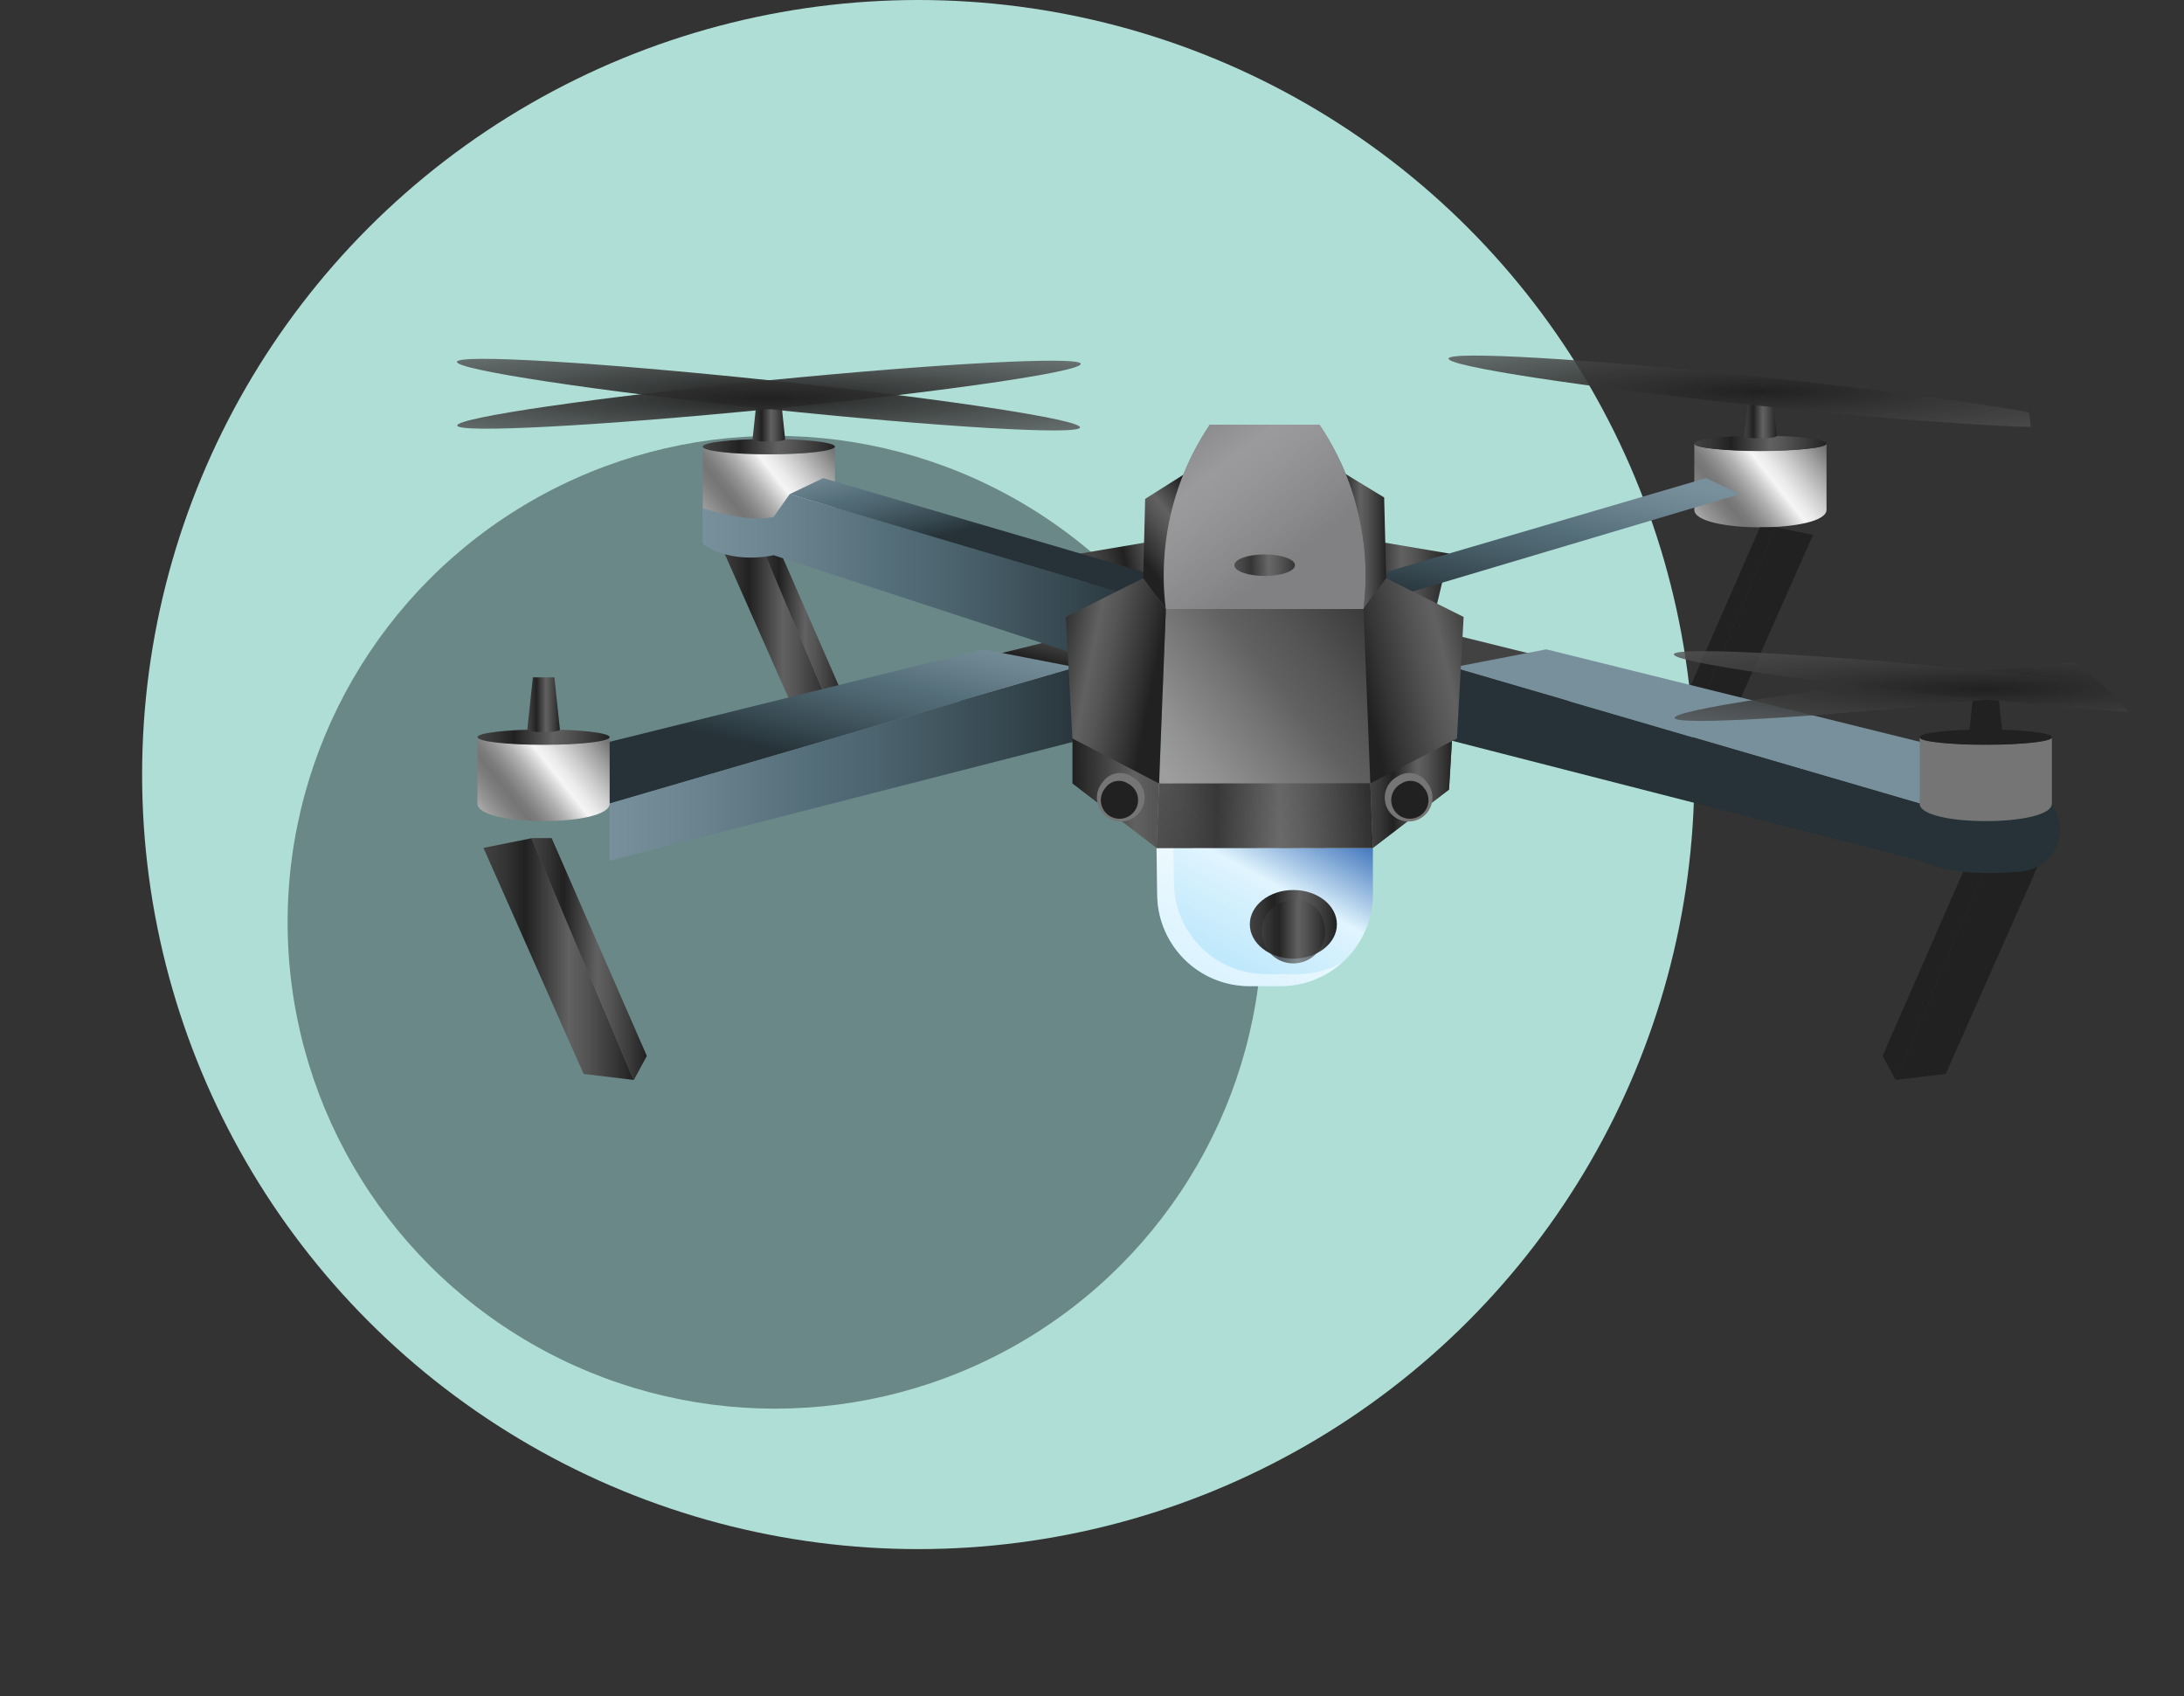 <svg xmlns="http://www.w3.org/2000/svg" xmlns:xlink="http://www.w3.org/1999/xlink" width="182.479" height="141.704" viewBox="0 0 182.479 141.704">
  <rect x="0" y="0" width="182.479" height="141.704" fill="#333333" stroke="none"/>
  <defs>
    <clipPath id="clip-path">
      <path id="Tracé_18971" data-name="Tracé 18971" d="M-347.216,245.153c-17.426,8.989-22.766,5.684-36.429,9.057-7.147.7-16.107,8.766-18.761,11.645a64.74,64.74,0,0,1-47.74,20.916,64.774,64.774,0,0,1-64.846-64.7A64.742,64.742,0,0,1-471.331,160.9c6.638-2.289,34.36-5.322,41.884-.164A64.689,64.689,0,0,1-411.51,170.1c2.77,2.054,48.216.51,51.893,14.486,6.1,14.739-.193,15.981-4.857,18.2-8.429,2.12,11.723,5.727,18.034,17.764C-342.707,234.055-344.742,243.185-347.216,245.153Z" transform="translate(514.992 -157.903)" fill="none"/>
    </clipPath>
    <linearGradient id="linear-gradient" y1="0.5" x2="1" y2="0.5" gradientUnits="objectBoundingBox">
      <stop offset="0" stop-color="#424242"/>
      <stop offset="0.125" stop-color="#363636"/>
      <stop offset="0.279" stop-color="#212121"/>
      <stop offset="0.569" stop-color="#616161"/>
      <stop offset="0.683" stop-color="#545454"/>
      <stop offset="0.887" stop-color="#353535"/>
      <stop offset="1" stop-color="#212121"/>
    </linearGradient>
    <linearGradient id="linear-gradient-4" x1="0.231" y1="0.625" x2="1.16" y2="0.416" xlink:href="#linear-gradient"/>
    <linearGradient id="linear-gradient-6" x1="-0.26" y1="0.84" x2="1.046" y2="0.144" gradientUnits="objectBoundingBox">
      <stop offset="0" stop-color="#f5f5f5"/>
      <stop offset="0.119" stop-color="silver"/>
      <stop offset="0.226" stop-color="#979797"/>
      <stop offset="0.311" stop-color="#7e7e7e"/>
      <stop offset="0.362" stop-color="#757575"/>
      <stop offset="0.402" stop-color="#7c7c7c"/>
      <stop offset="0.462" stop-color="#929292"/>
      <stop offset="0.536" stop-color="#b4b4b4"/>
      <stop offset="0.619" stop-color="#e4e4e4"/>
      <stop offset="0.645" stop-color="#f5f5f5"/>
      <stop offset="0.697" stop-color="#eaeaea"/>
      <stop offset="0.787" stop-color="#ccc"/>
      <stop offset="0.906" stop-color="#9d9d9d"/>
      <stop offset="0.996" stop-color="#757575"/>
    </linearGradient>
    <linearGradient id="linear-gradient-7" x1="0" y1="0.5" x2="1" y2="0.5" xlink:href="#linear-gradient"/>
    <linearGradient id="linear-gradient-8" x1="0" y1="0.5" x2="1" y2="0.5" xlink:href="#linear-gradient"/>
    <radialGradient id="radial-gradient" cx="0.5" cy="0.5" r="3.098" gradientUnits="objectBoundingBox">
      <stop offset="0" stop-color="#212121"/>
      <stop offset="1" stop-color="#fff" stop-opacity="0"/>
    </radialGradient>
    <radialGradient id="radial-gradient-2" cx="0.5" cy="0.5" r="3.26" xlink:href="#radial-gradient"/>
    <linearGradient id="linear-gradient-9" x1="-0.26" y1="0.84" x2="1.046" y2="0.144" xlink:href="#linear-gradient-6"/>
    <linearGradient id="linear-gradient-11" x1="0" y1="0.5" x2="1" y2="0.5" xlink:href="#linear-gradient"/>
    <linearGradient id="linear-gradient-15" x1="0.854" y1="-0.058" x2="0.334" y2="0.6" xlink:href="#linear-gradient"/>
    <linearGradient id="linear-gradient-17" x1="0.854" y1="-0.058" x2="0.334" y2="0.6" gradientUnits="objectBoundingBox">
      <stop offset="0" stop-color="#78909c"/>
      <stop offset="0.173" stop-color="#6c8490"/>
      <stop offset="0.414" stop-color="#546e7a"/>
      <stop offset="0.565" stop-color="#4b636d"/>
      <stop offset="0.836" stop-color="#35464e"/>
      <stop offset="1" stop-color="#263238"/>
    </linearGradient>
    <linearGradient id="linear-gradient-18" x1="0" y1="0.5" x2="1" y2="0.5" xlink:href="#linear-gradient-17"/>
    <linearGradient id="linear-gradient-21" x1="-775.329" y1="0.5" x2="-774.329" y2="0.5" xlink:href="#linear-gradient"/>
    <linearGradient id="linear-gradient-22" x1="-1010.764" y1="0.5" x2="-1009.764" y2="0.5" xlink:href="#linear-gradient"/>
    <linearGradient id="linear-gradient-24" x1="-989.875" y1="0.5" x2="-988.875" y2="0.5" xlink:href="#linear-gradient"/>
    <linearGradient id="linear-gradient-25" x1="-1290.633" y1="0.5" x2="-1289.633" y2="0.5" xlink:href="#linear-gradient"/>
    <linearGradient id="linear-gradient-27" x1="0" y1="0.5" x2="1" y2="0.5" xlink:href="#linear-gradient-6"/>
    <linearGradient id="linear-gradient-28" x1="-339.373" y1="-0.058" x2="-339.894" y2="0.6" xlink:href="#linear-gradient"/>
    <linearGradient id="linear-gradient-29" x1="-357.838" y1="0.5" x2="-356.838" y2="0.5" xlink:href="#linear-gradient"/>
    <linearGradient id="linear-gradient-30" x1="0" y1="0.5" x2="1" y2="0.5" xlink:href="#linear-gradient-6"/>
    <linearGradient id="linear-gradient-31" x1="-228.391" y1="-0.058" x2="-228.911" y2="0.6" xlink:href="#linear-gradient-17"/>
    <linearGradient id="linear-gradient-32" x1="-241.077" y1="0.5" x2="-240.077" y2="0.5" xlink:href="#linear-gradient-17"/>
    <linearGradient id="linear-gradient-33" x1="-830.795" y1="0.5" x2="-829.795" y2="0.5" xlink:href="#linear-gradient-17"/>
    <linearGradient id="linear-gradient-34" x1="-881.572" y1="0.84" x2="-880.267" y2="0.144" xlink:href="#linear-gradient-6"/>
    <linearGradient id="linear-gradient-35" x1="-881.287" y1="0.5" x2="-880.287" y2="0.5" xlink:href="#linear-gradient"/>
    <linearGradient id="linear-gradient-36" x1="-3580.912" y1="0.5" x2="-3579.912" y2="0.5" xlink:href="#linear-gradient"/>
    <radialGradient id="radial-gradient-5" cx="0.5" cy="0.5" r="3.097" xlink:href="#radial-gradient"/>
    <radialGradient id="radial-gradient-6" cx="0.5" cy="0.5" r="3.26" xlink:href="#radial-gradient"/>
    <linearGradient id="linear-gradient-37" x1="0.059" y1="-0.118" x2="0.453" y2="0.427" xlink:href="#linear-gradient-17"/>
    <linearGradient id="linear-gradient-38" x1="-0.652" y1="0.512" x2="1.753" y2="0.487" xlink:href="#linear-gradient"/>
    <linearGradient id="linear-gradient-40" x1="-0.032" y1="0.956" x2="1.299" y2="-0.601" gradientUnits="objectBoundingBox">
      <stop offset="0" stop-color="#b3e5fc"/>
      <stop offset="0.143" stop-color="#bde8fc"/>
      <stop offset="0.392" stop-color="#daf2fd"/>
      <stop offset="0.438" stop-color="#e1f5fe"/>
      <stop offset="0.683" stop-color="#4377bd"/>
      <stop offset="0.996" stop-color="#80d8fe"/>
    </linearGradient>
    <linearGradient id="linear-gradient-42" x1="0" y1="0.5" x2="1" y2="0.5" xlink:href="#linear-gradient"/>
    <linearGradient id="linear-gradient-43" x1="0" y1="0.5" x2="1" y2="0.5" xlink:href="#linear-gradient"/>
    <linearGradient id="linear-gradient-44" x1="0.683" y1="-0.201" x2="0.194" y2="0.749" xlink:href="#linear-gradient"/>
    <linearGradient id="linear-gradient-46" x1="0.818" y1="0.026" x2="0.156" y2="0.996" xlink:href="#linear-gradient-17"/>
    <linearGradient id="linear-gradient-50" x1="1.624" y1="-0.051" x2="0.194" y2="0.561" xlink:href="#linear-gradient"/>
    <linearGradient id="linear-gradient-51" x1="-1.227" y1="2.028" x2="1.227" y2="-0.116" gradientUnits="objectBoundingBox">
      <stop offset="0" stop-color="#424242"/>
      <stop offset="0.125" stop-color="#363636"/>
      <stop offset="0.279" stop-color="#212121"/>
      <stop offset="0.56" stop-color="#9e9e9e"/>
      <stop offset="0.615" stop-color="#919191"/>
      <stop offset="0.712" stop-color="#727272"/>
      <stop offset="0.759" stop-color="#616161"/>
      <stop offset="0.822" stop-color="#545454"/>
      <stop offset="0.937" stop-color="#353535"/>
      <stop offset="1" stop-color="#212121"/>
    </linearGradient>
    <linearGradient id="linear-gradient-53" x1="-0.26" y1="0.84" x2="1.046" y2="0.144" xlink:href="#linear-gradient-6"/>
    <linearGradient id="linear-gradient-55" x1="0" y1="0.5" x2="1" y2="0.5" xlink:href="#linear-gradient"/>
    <linearGradient id="linear-gradient-56" x1="-0.48" y1="0.021" x2="0.851" y2="0.567" xlink:href="#linear-gradient"/>
    <linearGradient id="linear-gradient-57" x1="-0.288" y1="-0.304" x2="0.599" y2="0.747" xlink:href="#linear-gradient"/>
    <linearGradient id="linear-gradient-58" x1="0" y1="0.5" x2="1" y2="0.5" xlink:href="#linear-gradient"/>
    <linearGradient id="linear-gradient-59" x1="-270.23" y1="648.921" x2="-269.187" y2="648.921" xlink:href="#linear-gradient-6"/>
    <linearGradient id="linear-gradient-60" x1="-346.043" y1="830.716" x2="-345" y2="830.716" xlink:href="#linear-gradient"/>
    <linearGradient id="linear-gradient-61" x1="-489.329" y1="1174.73" x2="-488.287" y2="1174.73" xlink:href="#linear-gradient"/>
    <linearGradient id="linear-gradient-62" x1="-2559.11" y1="-721.301" x2="-2558.067" y2="-721.301" xlink:href="#linear-gradient-6"/>
    <linearGradient id="linear-gradient-63" x1="-3276.635" y1="-923.637" x2="-3275.592" y2="-923.637" xlink:href="#linear-gradient"/>
    <linearGradient id="linear-gradient-64" x1="-4632.27" y1="-1306.568" x2="-4631.227" y2="-1306.568" xlink:href="#linear-gradient"/>
  </defs>
  <g id="Infos" transform="translate(11.874)">
    <ellipse id="Ellipse_204" data-name="Ellipse 204" cx="64.846" cy="64.703" rx="64.846" ry="64.703" transform="translate(0 0)" fill="#afded6"/>
    <ellipse id="Ellipse_205" data-name="Ellipse 205" cx="40.721" cy="40.632" rx="40.721" ry="40.632" transform="translate(12.157 36.409)" fill="#263238" opacity="0.5"/>
    <g id="Groupe_937" data-name="Groupe 937" transform="translate(0 0.537)">
      <g id="Groupe_936" data-name="Groupe 936" transform="translate(0 0)" clip-path="url(#clip-path)">
        <g id="Drone" transform="translate(7.481 29.167)">
          <path id="Tracé_20266" data-name="Tracé 20266" d="M2987.508,641.823l8.368,18.884,4.184.5-8.535-20.191Z" transform="translate(-2966.468 -600.698)" fill="url(#linear-gradient)"/>
          <path id="Tracé_20267" data-name="Tracé 20267" d="M2999.19,661.209l1.088-2.008-7.949-18.183h-1.674Z" transform="translate(-2965.598 -600.698)" fill="url(#linear-gradient)"/>
          <path id="Tracé_20268" data-name="Tracé 20268" d="M2999.19,661.209l1.088-2.008-7.949-18.183h-1.674Z" transform="translate(-2965.598 -600.698)" opacity="0.8" fill="url(#linear-gradient)" style="mix-blend-mode: multiply;isolation: isolate"/>
          <path id="Tracé_20269" data-name="Tracé 20269" d="M3026.6,622.628l6.984-1.182,2.2,9.189h-7.28Z" transform="translate(-2955.69 -606.093)" fill="url(#linear-gradient-4)"/>
          <path id="Tracé_20270" data-name="Tracé 20270" d="M3052.731,622.628l-6.984-1.182-2.2,9.189h7.28Z" transform="translate(-2951.015 -606.093)" fill="url(#linear-gradient)"/>
          <g id="Groupe_1650" data-name="Groupe 1650" transform="translate(18.824 0.272)">
            <path id="Tracé_20271" data-name="Tracé 20271" d="M3012.91,620.918c0,1.953-11.047,1.953-11.047,0V615.4c0,.781,11.047.781,11.047,0Z" transform="translate(-2981.325 -608.032)" fill="url(#linear-gradient-6)"/>
            <path id="Tracé_20272" data-name="Tracé 20272" d="M3012.91,615.512c0,.355-2.474.642-5.524.642s-5.522-.287-5.522-.642,2.473-.641,5.522-.641S3012.91,615.158,3012.91,615.512Z" transform="translate(-2981.325 -608.177)" fill="url(#linear-gradient-7)"/>
            <path id="Tracé_20273" data-name="Tracé 20273" d="M3007.845,615.813c0,.3-2.72.3-2.72,0l.461-4.352h1.8Z" transform="translate(-2980.424 -609.119)" fill="url(#linear-gradient-8)"/>
            <g id="Groupe_1649" data-name="Groupe 1649">
              <path id="Tracé_20274" data-name="Tracé 20274" d="M2985.772,609.875c-.07.659,11.529,2.42,25.905,3.935s26.088,2.208,26.157,1.548-11.529-2.42-25.905-3.935S2985.841,609.216,2985.772,609.875Z" transform="translate(-2985.772 -609.626)" fill="url(#radial-gradient)"/>
              <path id="Tracé_20275" data-name="Tracé 20275" d="M2985.791,615.165c.065.66,11.781.04,26.167-1.384s25.994-3.113,25.929-3.771-11.78-.04-26.166,1.384S2985.726,614.507,2985.791,615.165Z" transform="translate(-2985.766 -609.593)" fill="url(#radial-gradient-2)"/>
            </g>
          </g>
          <g id="Groupe_1652" data-name="Groupe 1652" transform="translate(101.673)">
            <path id="Tracé_20276" data-name="Tracé 20276" d="M3077.862,620.7c0,1.953-11.045,1.953-11.045,0v-5.523c0,.781,11.045.781,11.045,0Z" transform="translate(-3046.28 -607.818)" fill="url(#linear-gradient-9)"/>
            <ellipse id="Ellipse_236" data-name="Ellipse 236" cx="5.523" cy="0.642" rx="5.523" ry="0.642" transform="translate(20.538 6.694)" fill="url(#linear-gradient)"/>
            <path id="Tracé_20277" data-name="Tracé 20277" d="M3072.8,615.6c0,.3-2.72.3-2.72,0l.459-4.352h1.8Z" transform="translate(-3045.378 -608.905)" fill="url(#linear-gradient-11)"/>
            <g id="Groupe_1651" data-name="Groupe 1651" transform="translate(0)">
              <path id="Tracé_20278" data-name="Tracé 20278" d="M3050.726,609.662c-.071.659,11.529,2.42,25.905,3.934s26.088,2.208,26.157,1.549-11.529-2.42-25.906-3.935S3050.8,609,3050.726,609.662Z" transform="translate(-3050.726 -609.413)" fill="url(#radial-gradient)"/>
              <path id="Tracé_20279" data-name="Tracé 20279" d="M3050.745,614.952c.065.66,11.781.04,26.167-1.383s25.995-3.113,25.929-3.771-11.78-.04-26.166,1.383S3050.68,614.294,3050.745,614.952Z" transform="translate(-3050.72 -609.379)" fill="url(#radial-gradient-2)"/>
            </g>
          </g>
          <g id="Groupe_1653" data-name="Groupe 1653" transform="translate(40.49 14.345)">
            <path id="Tracé_20280" data-name="Tracé 20280" d="M3002.758,621.285l6.53,14.736,3.265.392-6.66-15.756Z" transform="translate(-3002.758 -620.657)" fill="url(#linear-gradient)"/>
            <path id="Tracé_20281" data-name="Tracé 20281" d="M3011.874,636.413l.849-1.567-6.2-14.189h-1.306Z" transform="translate(-3002.079 -620.657)" fill="url(#linear-gradient)"/>
            <path id="Tracé_20282" data-name="Tracé 20282" d="M3011.874,636.413l.849-1.567-6.2-14.189h-1.306Z" transform="translate(-3002.079 -620.657)" opacity="0.8" fill="url(#linear-gradient)" style="mix-blend-mode: multiply;isolation: isolate"/>
          </g>
          <g id="Groupe_1654" data-name="Groupe 1654" transform="translate(58.87 20.482)">
            <path id="Tracé_20283" data-name="Tracé 20283" d="M3019.353,634.107l26.147-7.631-5.218-1.01-23.117,5.723Z" transform="translate(-3017.165 -625.467)" fill="url(#linear-gradient-15)"/>
            <path id="Tracé_20284" data-name="Tracé 20284" d="M3018.879,633.889v3.2l26.933-6.9-.786-3.928Z" transform="translate(-3016.691 -625.248)" fill="url(#linear-gradient)"/>
          </g>
          <path id="Tracé_20285" data-name="Tracé 20285" d="M2996.475,641.532l38.995-11.38-7.782-1.506-34.476,8.535Z" transform="translate(-2964.903 -604.108)" fill="url(#linear-gradient-17)"/>
          <path id="Tracé_20286" data-name="Tracé 20286" d="M2995.769,641.206v4.77l40.166-10.293-1.171-5.857Z" transform="translate(-2964.198 -603.783)" fill="url(#linear-gradient-18)"/>
          <path id="Tracé_20287" data-name="Tracé 20287" d="M2998.306,638.742H2987.26a5.334,5.334,0,0,0-.527,1.21,3.512,3.512,0,0,0,3.034,4.453c2.231.234,5.813.337,8.54-.893Z" transform="translate(-2966.722 -601.321)" fill="url(#linear-gradient-18)"/>
          <path id="Tracé_20288" data-name="Tracé 20288" d="M3035.171,632.542l-27.364-8.955s-3.431.847-5.941-.957v-2.975s3.766,1.283,5.941.725l1.339-1.9,29.906,8.9Z" transform="translate(-2962.516 -606.911)" fill="url(#linear-gradient-18)"/>
          <g id="Groupe_1655" data-name="Groupe 1655" transform="translate(137.943 40.319)">
            <path id="Tracé_20289" data-name="Tracé 20289" d="M3092.548,641.823l-8.368,18.884-4.184.5,8.535-20.191Z" transform="translate(-3078.908 -641.018)" fill="url(#linear-gradient-21)"/>
            <path id="Tracé_20290" data-name="Tracé 20290" d="M3080.232,661.209l-1.088-2.008,7.95-18.183h1.674Z" transform="translate(-3079.144 -641.018)" fill="url(#linear-gradient-22)"/>
            <path id="Tracé_20291" data-name="Tracé 20291" d="M3080.232,661.209l-1.088-2.008,7.95-18.183h1.674Z" transform="translate(-3079.144 -641.018)" opacity="0.8" fill="url(#linear-gradient-22)" style="mix-blend-mode: multiply;isolation: isolate"/>
          </g>
          <g id="Groupe_1656" data-name="Groupe 1656" transform="translate(121.489 14.345)">
            <path id="Tracé_20292" data-name="Tracé 20292" d="M3076.7,621.285l-6.53,14.736-3.265.392,6.66-15.756Z" transform="translate(-3066.058 -620.657)" fill="url(#linear-gradient-24)"/>
            <path id="Tracé_20293" data-name="Tracé 20293" d="M3067.091,636.413l-.849-1.567,6.2-14.189h1.306Z" transform="translate(-3066.242 -620.657)" fill="url(#linear-gradient-25)"/>
            <path id="Tracé_20294" data-name="Tracé 20294" d="M3067.091,636.413l-.849-1.567,6.2-14.189h1.306Z" transform="translate(-3066.242 -620.657)" opacity="0.8" fill="url(#linear-gradient-25)" style="mix-blend-mode: multiply;isolation: isolate"/>
          </g>
          <rect id="Rectangle_1497" data-name="Rectangle 1497" width="4.971" height="4.477" transform="translate(86.311 39.847)" fill="url(#linear-gradient-27)"/>
          <g id="Groupe_1657" data-name="Groupe 1657" transform="translate(84.633 20.482)">
            <path id="Tracé_20295" data-name="Tracé 20295" d="M3064.12,634.107l-26.147-7.631,5.218-1.01,23.117,5.723Z" transform="translate(-3037.188 -625.467)" fill="url(#linear-gradient-28)"/>
            <path id="Tracé_20296" data-name="Tracé 20296" d="M3064.291,633.889v3.2l-26.932-6.9.786-3.928Z" transform="translate(-3037.358 -625.248)" fill="url(#linear-gradient-29)"/>
          </g>
          <path id="Tracé_20297" data-name="Tracé 20297" d="M3041.485,644.325v1.62h-5.776a1.675,1.675,0,0,1-1.676-1.674v-3.433h1.955v2.89a.6.6,0,0,0,.6.6Z" transform="translate(-2953.638 -600.743)" fill="url(#linear-gradient-30)"/>
          <path id="Tracé_20298" data-name="Tracé 20298" d="M3090.012,641.532l-38.995-11.38,7.782-1.506,34.476,8.535Z" transform="translate(-2948.961 -604.108)" fill="url(#linear-gradient-31)"/>
          <path id="Tracé_20299" data-name="Tracé 20299" d="M3090.266,641.206v4.77L3050.1,635.683l1.171-5.857Z" transform="translate(-2949.214 -603.783)" fill="url(#linear-gradient-32)"/>
          <path id="Tracé_20300" data-name="Tracé 20300" d="M3081.57,638.742h11.045a5.3,5.3,0,0,1,.528,1.21,3.514,3.514,0,0,1-3.035,4.453c-2.23.234-5.811.337-8.539-.893Z" transform="translate(-2940.531 -601.321)" fill="url(#linear-gradient-33)"/>
          <g id="Groupe_1659" data-name="Groupe 1659" transform="translate(120.501 24.537)">
            <path id="Tracé_20301" data-name="Tracé 20301" d="M3081.57,639.938c0,1.953,11.045,1.953,11.045,0v-5.523c0,.781-11.045.781-11.045,0Z" transform="translate(-3061.031 -627.051)" fill="url(#linear-gradient-34)"/>
            <ellipse id="Ellipse_237" data-name="Ellipse 237" cx="5.523" cy="0.642" rx="5.523" ry="0.642" transform="translate(20.538 6.695)" fill="url(#linear-gradient-35)"/>
            <path id="Tracé_20302" data-name="Tracé 20302" d="M3084.832,634.832c0,.3,2.718.3,2.718,0l-.459-4.351h-1.8Z" transform="translate(-3060.13 -628.138)" fill="url(#linear-gradient-36)"/>
            <g id="Groupe_1658" data-name="Groupe 1658" transform="translate(0 0)">
              <path id="Tracé_20303" data-name="Tracé 20303" d="M3117.587,628.894c.069.659-11.529,2.421-25.906,3.935s-26.086,2.208-26.157,1.549,11.529-2.42,25.906-3.935S3117.517,628.235,3117.587,628.894Z" transform="translate(-3065.465 -628.645)" fill="url(#radial-gradient-5)"/>
              <path id="Tracé_20304" data-name="Tracé 20304" d="M3117.574,634.185c-.065.659-11.78.04-26.166-1.385s-26-3.112-25.931-3.772,11.78-.04,26.167,1.385S3117.64,633.525,3117.574,634.185Z" transform="translate(-3065.478 -628.612)" fill="url(#radial-gradient-6)"/>
            </g>
          </g>
          <path id="Tracé_20305" data-name="Tracé 20305" d="M3007.57,618.773l2.8-1.339,29.736,8.724-2.633,1.517Z" transform="translate(-2960.942 -607.2)" fill="url(#linear-gradient-37)"/>
          <path id="Tracé_20306" data-name="Tracé 20306" d="M3026.081,634.48v3.763l7.029,5.386.253-6.471Z" transform="translate(-2955.832 -602.498)" fill="url(#linear-gradient-38)"/>
          <path id="Tracé_20307" data-name="Tracé 20307" d="M3026.081,634.48v3.763l7.029,5.386.253-6.471Z" transform="translate(-2955.832 -602.498)" opacity="0.8" fill="url(#linear-gradient-38)" style="mix-blend-mode: multiply;isolation: isolate"/>
          <path id="Tracé_20308" data-name="Tracé 20308" d="M3041.961,653.2h-2.612a7.7,7.7,0,0,1-7.7-7.7l-.057-3.843h18.075l0,3.843A7.7,7.7,0,0,1,3041.961,653.2Z" transform="translate(-2954.314 -600.524)" fill="url(#linear-gradient-40)" style="mix-blend-mode: multiply;isolation: isolate"/>
          <path id="Tracé_20309" data-name="Tracé 20309" d="M3043.356,652.193h-2.612a7.705,7.705,0,0,1-7.7-7.705l-.041-2.839h-1.411l.057,3.843a7.7,7.7,0,0,0,7.7,7.7h2.612a7.67,7.67,0,0,0,5.146-1.981A7.672,7.672,0,0,1,3043.356,652.193Z" transform="translate(-2954.314 -600.524)" fill="#fff" opacity="0.5" style="mix-blend-mode: overlay;isolation: isolate"/>
          <ellipse id="Ellipse_238" data-name="Ellipse 238" cx="4.658" cy="3.671" rx="4.658" ry="3.671" transform="translate(84.051 43.035)" fill="url(#linear-gradient-27)"/>
          <path id="Tracé_20310" data-name="Tracé 20310" d="M3044.974,647.27c0,1.583-1.628,2.867-3.637,2.867s-3.639-1.284-3.639-2.867,1.63-2.868,3.639-2.868S3044.974,645.686,3044.974,647.27Z" transform="translate(-2952.627 -599.76)" fill="url(#linear-gradient-42)"/>
          <path id="Tracé_20311" data-name="Tracé 20311" d="M3043.679,647.088a2.646,2.646,0,1,1-2.573-2.028A2.35,2.35,0,0,1,3043.679,647.088Z" transform="translate(-2952.396 -599.578)" opacity="0.7" fill="url(#linear-gradient-43)" style="mix-blend-mode: multiply;isolation: isolate"/>
          <path id="Tracé_20312" data-name="Tracé 20312" d="M3035.735,616.385l-4.855,3.074-.166,6.633,2.092,2.8Z" transform="translate(-2954.553 -607.486)" fill="url(#linear-gradient-44)"/>
          <path id="Tracé_20313" data-name="Tracé 20313" d="M3050.218,632.542l27.363-8.955s3.432.847,5.941-.957v-2.975s-3.765,1.283-5.941.725l-1.339-1.9-29.906,8.9Z" transform="translate(-2950.25 -606.911)" fill="url(#linear-gradient-18)"/>
          <path id="Tracé_20314" data-name="Tracé 20314" d="M3076.813,618.773l-2.8-1.339-29.736,8.724,2.634,1.517Z" transform="translate(-2950.818 -607.2)" fill="url(#linear-gradient-46)"/>
          <path id="Tracé_20315" data-name="Tracé 20315" d="M3042.691,616.385l4.852,2.954.169,6.753-1.9,2.564Z" transform="translate(-2951.249 -607.486)" fill="url(#linear-gradient)"/>
          <path id="Tracé_20316" data-name="Tracé 20316" d="M3052.527,633.235l-.351,5.858-6.371,4.881-.253-6.471Z" transform="translate(-2950.46 -602.841)" fill="url(#linear-gradient)"/>
          <path id="Tracé_20317" data-name="Tracé 20317" d="M3052.527,633.235l-.351,5.858-6.371,4.881-.253-6.471Z" transform="translate(-2950.46 -602.841)" opacity="0.8" fill="url(#linear-gradient)" style="mix-blend-mode: multiply;isolation: isolate"/>
          <path id="Tracé_20318" data-name="Tracé 20318" d="M3047.4,623.99l6.471,3.236-.558,10.153-9.484,4.909,1.674-15.734Z" transform="translate(-2950.937 -605.393)" fill="url(#linear-gradient-50)"/>
          <path id="Tracé_20319" data-name="Tracé 20319" d="M3049.665,645.975H3031.59l.777-19.976h16.515Z" transform="translate(-2954.314 -604.839)" fill="url(#linear-gradient-51)"/>
          <path id="Tracé_20320" data-name="Tracé 20320" d="M3049.663,642.82h-18.075l.212-5.388,17.652-.021Z" transform="translate(-2954.314 -601.688)" opacity="0.8" fill="url(#linear-gradient)" style="mix-blend-mode: multiply;isolation: isolate"/>
          <g id="Groupe_1661" data-name="Groupe 1661" transform="translate(0 24.537)">
            <path id="Tracé_20321" data-name="Tracé 20321" d="M2998.161,639.938c0,1.953-11.046,1.953-11.046,0v-5.523c0,.781,11.046.781,11.046,0Z" transform="translate(-2966.577 -627.051)" fill="url(#linear-gradient-53)"/>
            <ellipse id="Ellipse_239" data-name="Ellipse 239" cx="5.523" cy="0.642" rx="5.523" ry="0.642" transform="translate(20.538 6.695)" fill="url(#linear-gradient)"/>
            <path id="Tracé_20322" data-name="Tracé 20322" d="M2993.1,634.832c0,.3-2.72.3-2.72,0l.461-4.351h1.8Z" transform="translate(-2965.675 -628.138)" fill="url(#linear-gradient-55)"/>
            <g id="Groupe_1660" data-name="Groupe 1660" transform="translate(0 0)">
              <path id="Tracé_20323" data-name="Tracé 20323" d="M2971.023,628.894c-.069.659,11.529,2.421,25.906,3.935s26.088,2.208,26.156,1.549-11.529-2.42-25.905-3.935S2971.092,628.235,2971.023,628.894Z" transform="translate(-2971.023 -628.645)" fill="url(#radial-gradient-5)"/>
              <path id="Tracé_20324" data-name="Tracé 20324" d="M2971.043,634.185c.065.659,11.78.04,26.166-1.385s25.995-3.112,25.93-3.772-11.781-.04-26.166,1.385S2970.977,633.525,2971.043,634.185Z" transform="translate(-2971.017 -628.612)" fill="url(#radial-gradient-6)"/>
            </g>
          </g>
          <path id="Tracé_20325" data-name="Tracé 20325" d="M3032.115,623.99l-6.471,3.236.558,10.153,7.241,3.761.567-14.586Z" transform="translate(-2955.953 -605.393)" fill="url(#linear-gradient-56)"/>
          <path id="Tracé_20326" data-name="Tracé 20326" d="M3048.749,629.332h-16.514a22.523,22.523,0,0,1,3.681-15.4h9.151A22.48,22.48,0,0,1,3048.749,629.332Z" transform="translate(-2954.182 -608.163)" fill="url(#linear-gradient-57)"/>
          <path id="Tracé_20327" data-name="Tracé 20327" d="M3048.749,629.332h-16.514a22.523,22.523,0,0,1,3.681-15.4h9.151A22.48,22.48,0,0,1,3048.749,629.332Z" transform="translate(-2954.182 -608.163)" fill="#c1c2c4" opacity="0.6" style="mix-blend-mode: overlay;isolation: isolate"/>
          <path id="Tracé_20328" data-name="Tracé 20328" d="M3041.748,623.33c0,.5-1.134.9-2.531.9s-2.531-.4-2.531-.9,1.133-.9,2.531-.9S3041.748,622.832,3041.748,623.33Z" transform="translate(-2952.906 -605.821)" opacity="0.8" fill="url(#linear-gradient-58)" style="mix-blend-mode: multiply;isolation: isolate"/>
          <g id="Groupe_1662" data-name="Groupe 1662" transform="translate(96.264 34.893)">
            <path id="Tracé_20329" data-name="Tracé 20329" d="M3050.045,637.487a1.992,1.992,0,1,1-2.424-.457A1.77,1.77,0,0,1,3050.045,637.487Z" transform="translate(-3046.471 -636.76)" fill="url(#linear-gradient-59)"/>
            <path id="Tracé_20330" data-name="Tracé 20330" d="M3049.7,637.839a1.555,1.555,0,1,1-1.891-.357A1.38,1.38,0,0,1,3049.7,637.839Z" transform="translate(-3046.349 -636.619)" fill="url(#linear-gradient-60)"/>
            <path id="Tracé_20331" data-name="Tracé 20331" d="M3049.218,637.963a1.1,1.1,0,1,1-1.339-.253A.977.977,0,0,1,3049.218,637.963Z" transform="translate(-3046.257 -636.539)" opacity="0.7" fill="url(#linear-gradient-61)" style="mix-blend-mode: multiply;isolation: isolate"/>
          </g>
          <g id="Groupe_1663" data-name="Groupe 1663" transform="translate(72.645 34.893)">
            <path id="Tracé_20332" data-name="Tracé 20332" d="M3028.1,637.487a1.991,1.991,0,1,0,2.422-.457A1.768,1.768,0,0,0,3028.1,637.487Z" transform="translate(-3027.958 -636.76)" fill="url(#linear-gradient-62)"/>
            <path id="Tracé_20333" data-name="Tracé 20333" d="M3028.265,637.839a1.556,1.556,0,1,0,1.893-.357A1.382,1.382,0,0,0,3028.265,637.839Z" transform="translate(-3027.904 -636.619)" fill="url(#linear-gradient-63)"/>
            <path id="Tracé_20334" data-name="Tracé 20334" d="M3028.566,637.963a1.1,1.1,0,1,0,1.337-.253A.976.976,0,0,0,3028.566,637.963Z" transform="translate(-3027.812 -636.539)" opacity="0.7" fill="url(#linear-gradient-64)" style="mix-blend-mode: multiply;isolation: isolate"/>
          </g>
        </g>
      </g>
    </g>
  </g>
</svg>
